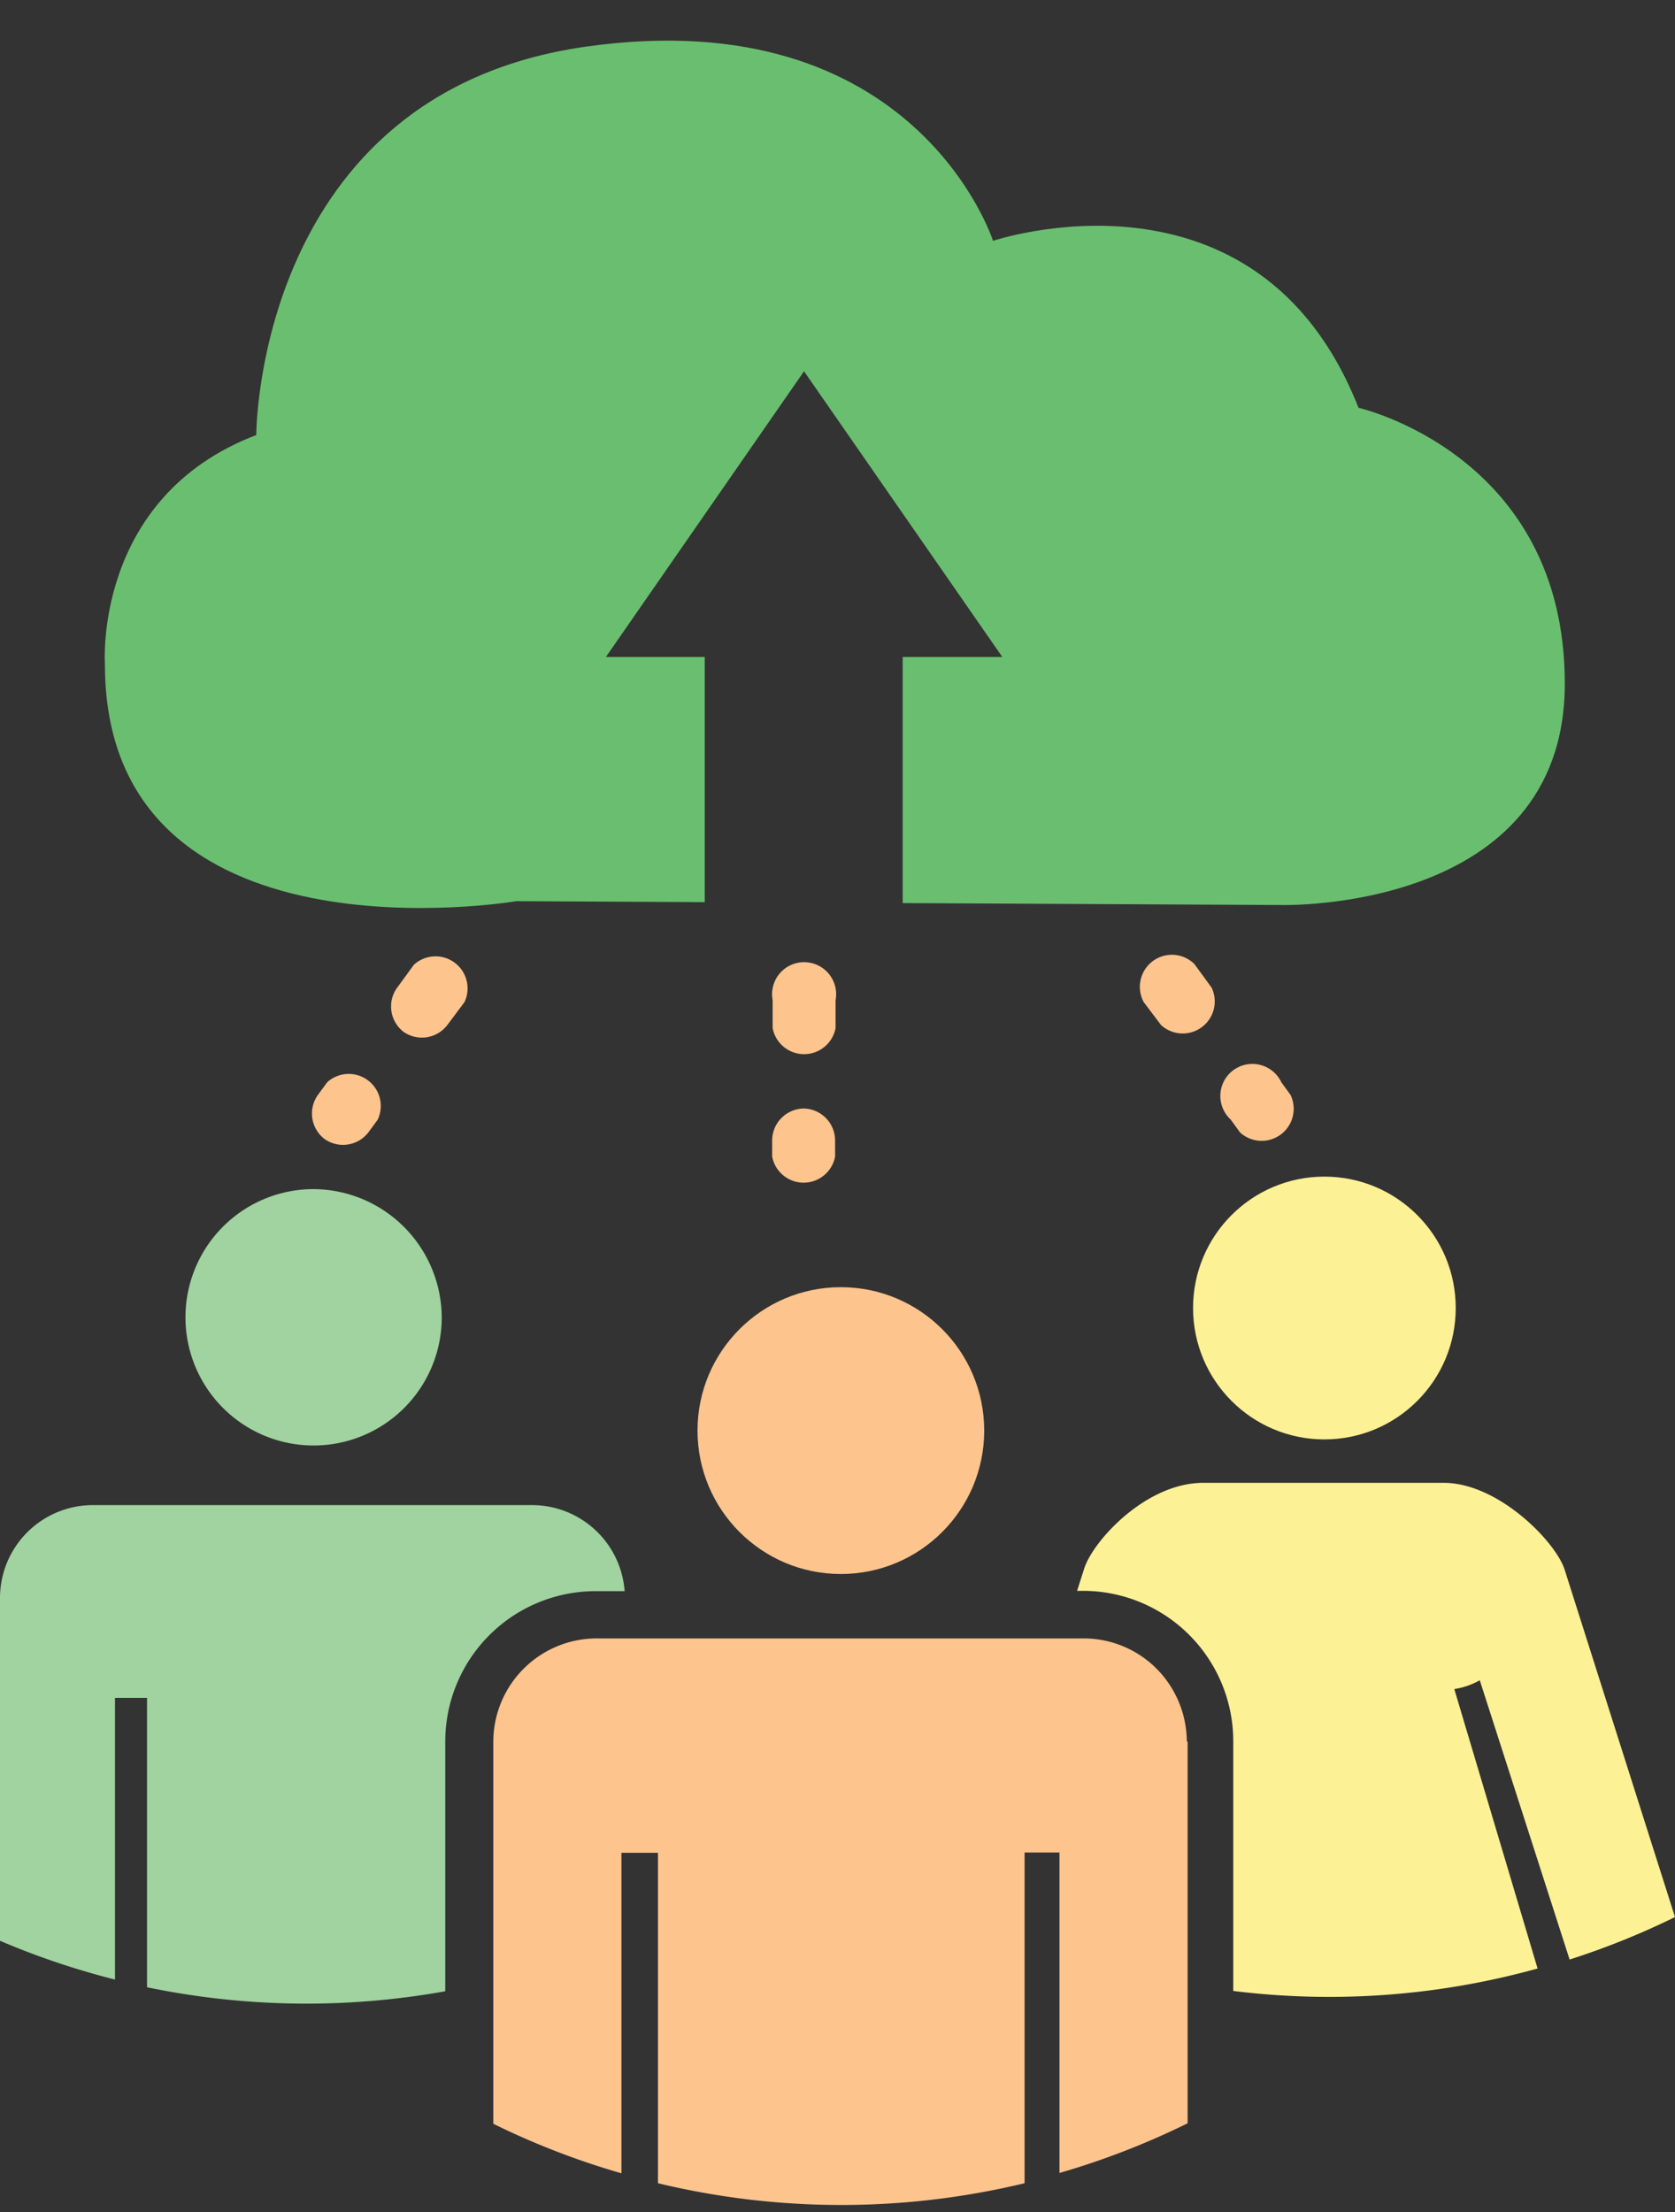 <svg xmlns="http://www.w3.org/2000/svg" viewBox="-4.76837158203125e-7 -2.54 104.58 138.061"><rect x="-4.76837158203125e-7" y="-2.54" width="104.58" height="138.061" fill="#333333" stroke="none"/><title>Depositphotos_122774926_03</title><g data-name="Layer 2"><g data-name="Layer 1"><g data-name="Layer 2"><g data-name="Layer 2-2"><path d="M19.53 71.67a8 8 0 1 0 8.05 8.05 8.05 8.05 0 0 0-8.05-8.05z" fill="#a0d39f"/><path d="M37.24 96.76H39a5.8 5.8 0 0 0-5.77-5.37H5.79A5.8 5.8 0 0 0 0 97.18v21.4A48.61 48.61 0 0 0 7.18 121v-17.58h2v18.06a49 49 0 0 0 18.62.25v-15.58a9.39 9.39 0 0 1 9.39-9.39z" fill="#a0d39f"/><circle cx="52.5" cy="86.74" r="8.95" fill="#fdc48e"/><path d="M74.1 106.15a6.51 6.51 0 0 0-1.19-3.72 6.43 6.43 0 0 0-5.25-2.72H37.24a6.46 6.46 0 0 0-6.44 6.44V130a48.57 48.57 0 0 0 8 3.09v-20h2.28v20.62a48.91 48.91 0 0 0 22.89 0v-20.64h2.18v20a48.81 48.81 0 0 0 8-3.1v-23.82z" fill="#fdc48e"/><path d="M20.26 68.54a2 2 0 0 0 2.74-.41l.58-.79A2 2 0 0 0 20.43 65l-.58.79a2 2 0 0 0 .41 2.75z" fill="#fdc48e"/><path d="M25.19 61.85a2 2 0 0 0 2.74-.42L29 60a2 2 0 0 0-3.16-2.33l-1.08 1.48a2 2 0 0 0 .43 2.7z" fill="#fdc48e"/><path d="M77.42 68.13a2 2 0 0 0 3.16-2.33L80 65a2 2 0 1 0-3.16 2.33z" fill="#fdc48e"/><path d="M72.49 61.43a2 2 0 0 0 3.16-2.33l-1.08-1.48A2 2 0 0 0 71.41 60z" fill="#fdc48e"/><path d="M52.17 59.88a2 2 0 1 0-3.93 0v1.74a2 2 0 0 0 3.93 0z" fill="#fdc48e"/><path d="M50.21 66.64a2 2 0 0 0-2 2v1a2 2 0 0 0 3.93 0v-1a2 2 0 0 0-1.93-2z" fill="#fdc48e"/><circle cx="82.69" cy="79.09" r="8.2" fill="#fdf196"/><path d="M90.13 90h-15c-3.61 0-6.9 3.65-7.44 5.36l-.44 1.38h.38a9.39 9.39 0 0 1 9.37 9.41v15.56a48.61 48.61 0 0 0 19-1.4l-5.2-17.44a4.62 4.62 0 0 0 1.59-.55L98 119.75a48.49 48.49 0 0 0 6.58-2.65l-6.9-21.71C97.1 93.65 93.54 90 90.13 90z" fill="#fdf196"/><path d="M84.82 22.91C78.52 6.92 62 12.49 62 12.49S57.19-2.54 36.59.37 16 24.61 16 24.61c-10.18 3.88-9.45 14.3-9.45 14.3 0 19.15 25.69 14.79 25.69 14.79l11.76.06v-15.3h-6.17L50.2 20.63l12.38 17.83h-6.22v15.36l23.64.12s17.7.49 17.7-13.82-12.88-17.21-12.88-17.21z" fill="#69bf6f"/></g></g></g></g></svg>